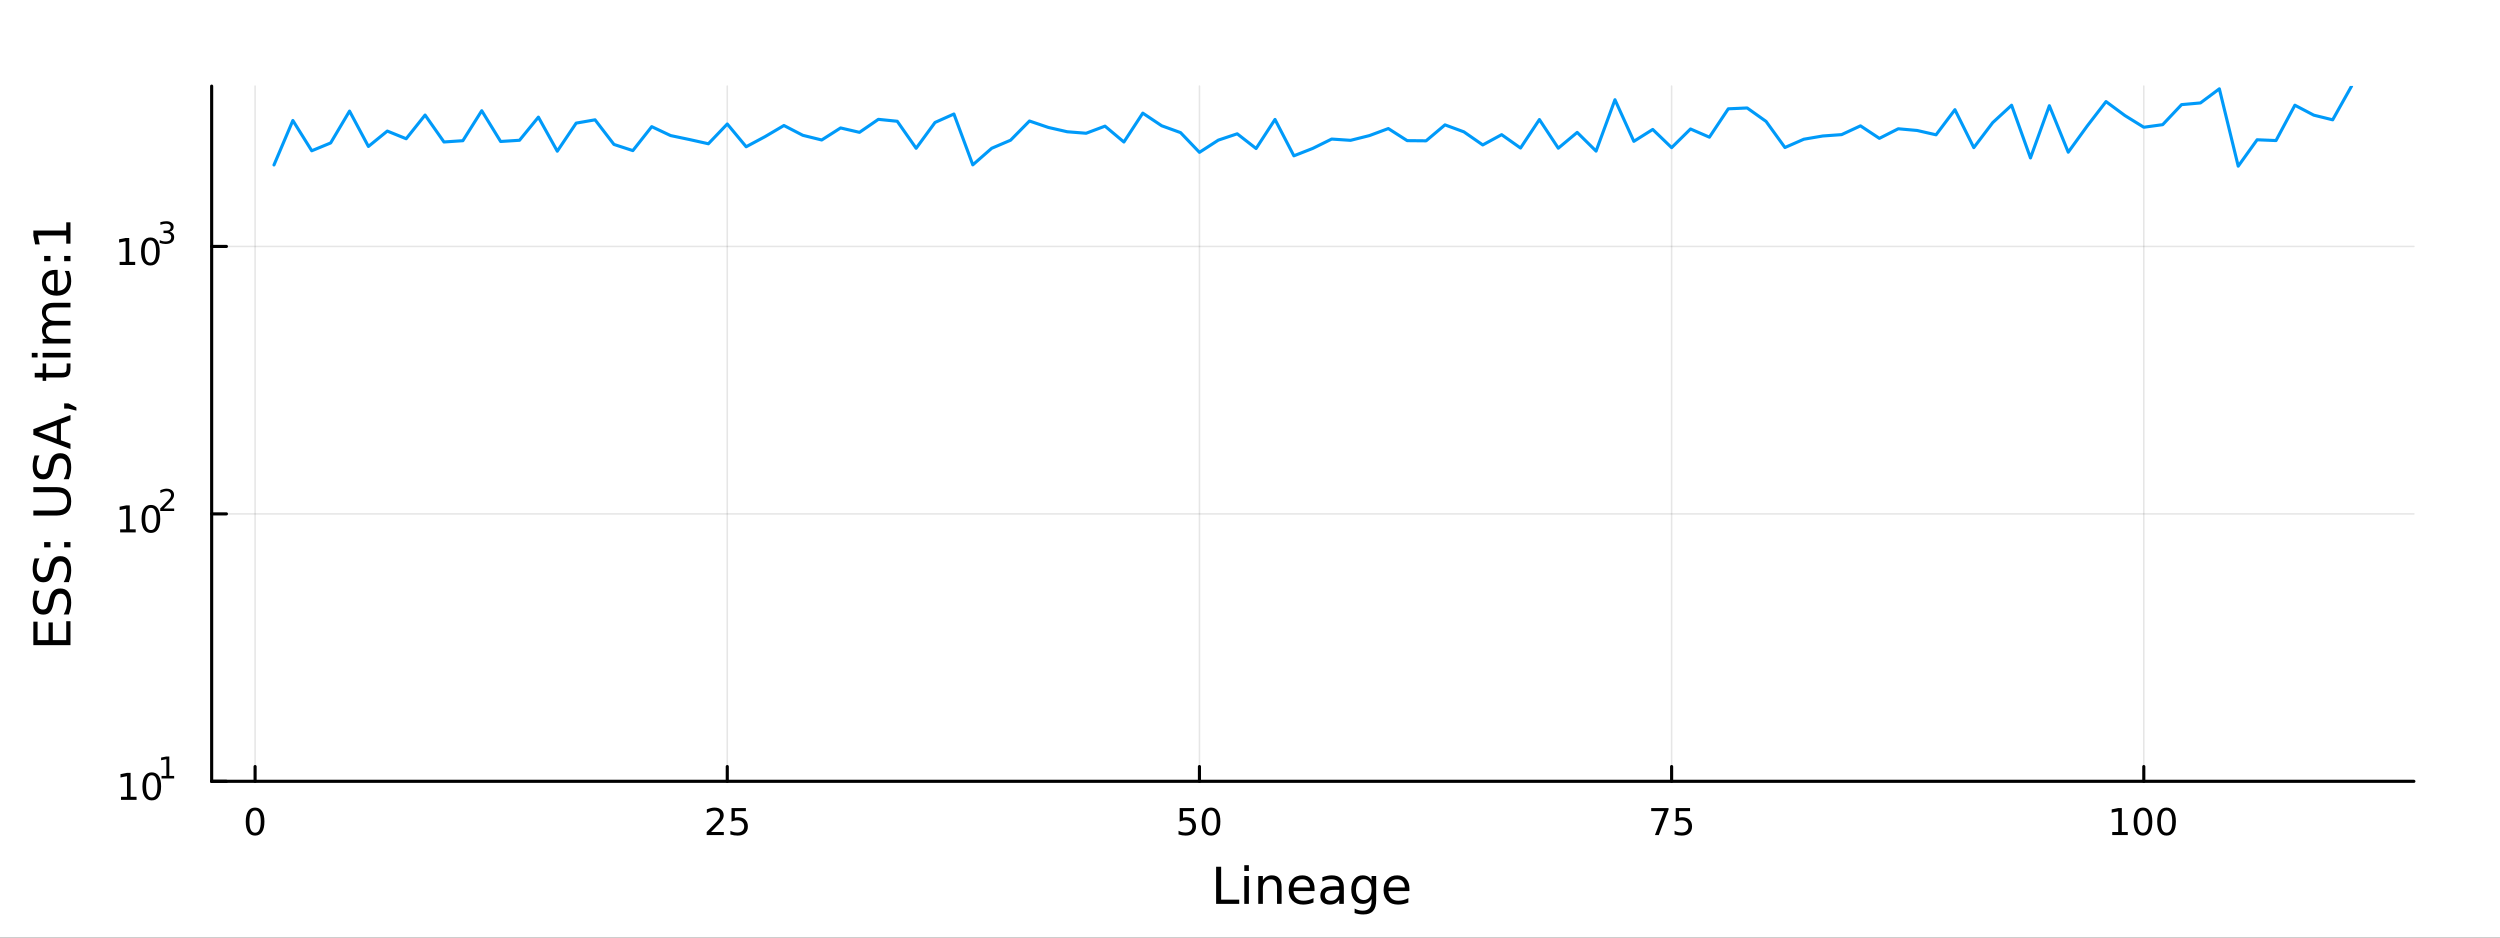 <?xml version="1.0" encoding="utf-8"?>
<svg xmlns="http://www.w3.org/2000/svg" xmlns:xlink="http://www.w3.org/1999/xlink" width="800" height="300" viewBox="0 0 3200 1200">
<rect x="0" y="0" width="3200" height="1200" fill="#333333" stroke="none"/>
<defs>
  <clipPath id="clip610">
    <rect x="0" y="0" width="3200" height="1200"/>
  </clipPath>
</defs>
<path clip-path="url(#clip610)" d="M0 1200 L3200 1200 L3200 0 L0 0  Z" fill="#ffffff" fill-rule="evenodd" fill-opacity="1"/>
<defs>
  <clipPath id="clip611">
    <rect x="640" y="0" width="2241" height="1200"/>
  </clipPath>
</defs>
<path clip-path="url(#clip610)" d="M270.918 1000.1 L3089.76 1000.1 L3089.76 110.236 L270.918 110.236  Z" fill="#ffffff" fill-rule="evenodd" fill-opacity="1"/>
<defs>
  <clipPath id="clip612">
    <rect x="270" y="110" width="2820" height="891"/>
  </clipPath>
</defs>
<polyline clip-path="url(#clip612)" style="stroke:#000000; stroke-linecap:round; stroke-linejoin:round; stroke-width:2; stroke-opacity:0.1; fill:none" points="326.521,1000.1 326.521,110.236 "/>
<polyline clip-path="url(#clip612)" style="stroke:#000000; stroke-linecap:round; stroke-linejoin:round; stroke-width:2; stroke-opacity:0.1; fill:none" points="930.905,1000.1 930.905,110.236 "/>
<polyline clip-path="url(#clip612)" style="stroke:#000000; stroke-linecap:round; stroke-linejoin:round; stroke-width:2; stroke-opacity:0.1; fill:none" points="1535.29,1000.1 1535.29,110.236 "/>
<polyline clip-path="url(#clip612)" style="stroke:#000000; stroke-linecap:round; stroke-linejoin:round; stroke-width:2; stroke-opacity:0.1; fill:none" points="2139.67,1000.1 2139.67,110.236 "/>
<polyline clip-path="url(#clip612)" style="stroke:#000000; stroke-linecap:round; stroke-linejoin:round; stroke-width:2; stroke-opacity:0.1; fill:none" points="2744.06,1000.1 2744.06,110.236 "/>
<polyline clip-path="url(#clip610)" style="stroke:#000000; stroke-linecap:round; stroke-linejoin:round; stroke-width:4; stroke-opacity:1; fill:none" points="270.918,1000.1 3089.76,1000.1 "/>
<polyline clip-path="url(#clip610)" style="stroke:#000000; stroke-linecap:round; stroke-linejoin:round; stroke-width:4; stroke-opacity:1; fill:none" points="326.521,1000.1 326.521,981.2 "/>
<polyline clip-path="url(#clip610)" style="stroke:#000000; stroke-linecap:round; stroke-linejoin:round; stroke-width:4; stroke-opacity:1; fill:none" points="930.905,1000.1 930.905,981.2 "/>
<polyline clip-path="url(#clip610)" style="stroke:#000000; stroke-linecap:round; stroke-linejoin:round; stroke-width:4; stroke-opacity:1; fill:none" points="1535.29,1000.1 1535.29,981.2 "/>
<polyline clip-path="url(#clip610)" style="stroke:#000000; stroke-linecap:round; stroke-linejoin:round; stroke-width:4; stroke-opacity:1; fill:none" points="2139.67,1000.1 2139.67,981.2 "/>
<polyline clip-path="url(#clip610)" style="stroke:#000000; stroke-linecap:round; stroke-linejoin:round; stroke-width:4; stroke-opacity:1; fill:none" points="2744.06,1000.1 2744.06,981.2 "/>
<path clip-path="url(#clip610)" d="M326.521 1037.42 Q322.91 1037.42 321.081 1040.98 Q319.276 1044.52 319.276 1051.65 Q319.276 1058.76 321.081 1062.32 Q322.91 1065.87 326.521 1065.87 Q330.155 1065.87 331.961 1062.32 Q333.789 1058.76 333.789 1051.65 Q333.789 1044.52 331.961 1040.98 Q330.155 1037.42 326.521 1037.42 M326.521 1033.71 Q332.331 1033.71 335.387 1038.32 Q338.465 1042.9 338.465 1051.65 Q338.465 1060.38 335.387 1064.99 Q332.331 1069.57 326.521 1069.57 Q320.711 1069.57 317.632 1064.99 Q314.577 1060.38 314.577 1051.65 Q314.577 1042.9 317.632 1038.32 Q320.711 1033.71 326.521 1033.71 Z" fill="#000000" fill-rule="nonzero" fill-opacity="1" /><path clip-path="url(#clip610)" d="M910.176 1064.96 L926.495 1064.96 L926.495 1068.9 L904.551 1068.9 L904.551 1064.96 Q907.213 1062.21 911.796 1057.58 Q916.403 1052.93 917.583 1051.58 Q919.828 1049.06 920.708 1047.32 Q921.611 1045.56 921.611 1043.87 Q921.611 1041.12 919.666 1039.38 Q917.745 1037.65 914.643 1037.65 Q912.444 1037.65 909.991 1038.41 Q907.56 1039.18 904.782 1040.73 L904.782 1036 Q907.606 1034.87 910.06 1034.29 Q912.514 1033.71 914.551 1033.71 Q919.921 1033.71 923.115 1036.4 Q926.31 1039.08 926.31 1043.57 Q926.31 1045.7 925.5 1047.62 Q924.713 1049.52 922.606 1052.12 Q922.028 1052.79 918.926 1056 Q915.824 1059.2 910.176 1064.96 Z" fill="#000000" fill-rule="nonzero" fill-opacity="1" /><path clip-path="url(#clip610)" d="M936.356 1034.34 L954.713 1034.34 L954.713 1038.27 L940.639 1038.27 L940.639 1046.75 Q941.657 1046.4 942.676 1046.24 Q943.694 1046.05 944.713 1046.05 Q950.5 1046.05 953.879 1049.22 Q957.259 1052.39 957.259 1057.81 Q957.259 1063.39 953.787 1066.49 Q950.314 1069.57 943.995 1069.57 Q941.819 1069.57 939.551 1069.2 Q937.305 1068.83 934.898 1068.09 L934.898 1063.39 Q936.981 1064.52 939.203 1065.08 Q941.426 1065.63 943.902 1065.63 Q947.907 1065.63 950.245 1063.53 Q952.583 1061.42 952.583 1057.81 Q952.583 1054.2 950.245 1052.09 Q947.907 1049.99 943.902 1049.99 Q942.027 1049.99 940.152 1050.4 Q938.301 1050.82 936.356 1051.7 L936.356 1034.34 Z" fill="#000000" fill-rule="nonzero" fill-opacity="1" /><path clip-path="url(#clip610)" d="M1509.99 1034.34 L1528.34 1034.34 L1528.34 1038.27 L1514.27 1038.27 L1514.27 1046.75 Q1515.29 1046.4 1516.31 1046.24 Q1517.33 1046.05 1518.34 1046.05 Q1524.13 1046.05 1527.51 1049.22 Q1530.89 1052.39 1530.89 1057.81 Q1530.89 1063.39 1527.42 1066.49 Q1523.95 1069.57 1517.63 1069.57 Q1515.45 1069.57 1513.18 1069.2 Q1510.94 1068.83 1508.53 1068.09 L1508.53 1063.39 Q1510.61 1064.52 1512.84 1065.08 Q1515.06 1065.63 1517.53 1065.63 Q1521.54 1065.63 1523.88 1063.53 Q1526.21 1061.42 1526.21 1057.81 Q1526.21 1054.2 1523.88 1052.09 Q1521.54 1049.99 1517.53 1049.99 Q1515.66 1049.99 1513.78 1050.4 Q1511.93 1050.82 1509.99 1051.7 L1509.99 1034.34 Z" fill="#000000" fill-rule="nonzero" fill-opacity="1" /><path clip-path="url(#clip610)" d="M1550.1 1037.42 Q1546.49 1037.42 1544.66 1040.98 Q1542.86 1044.52 1542.86 1051.65 Q1542.86 1058.76 1544.66 1062.32 Q1546.49 1065.87 1550.1 1065.87 Q1553.74 1065.87 1555.54 1062.32 Q1557.37 1058.76 1557.37 1051.65 Q1557.37 1044.52 1555.54 1040.98 Q1553.74 1037.42 1550.1 1037.42 M1550.1 1033.71 Q1555.91 1033.71 1558.97 1038.32 Q1562.05 1042.9 1562.05 1051.65 Q1562.05 1060.38 1558.97 1064.99 Q1555.91 1069.57 1550.1 1069.57 Q1544.29 1069.57 1541.21 1064.99 Q1538.16 1060.38 1538.16 1051.65 Q1538.16 1042.9 1541.21 1038.32 Q1544.29 1033.71 1550.1 1033.71 Z" fill="#000000" fill-rule="nonzero" fill-opacity="1" /><path clip-path="url(#clip610)" d="M2113.53 1034.34 L2135.75 1034.34 L2135.75 1036.33 L2123.2 1068.9 L2118.32 1068.9 L2130.12 1038.27 L2113.53 1038.27 L2113.53 1034.34 Z" fill="#000000" fill-rule="nonzero" fill-opacity="1" /><path clip-path="url(#clip610)" d="M2144.92 1034.34 L2163.27 1034.34 L2163.27 1038.27 L2149.2 1038.27 L2149.2 1046.75 Q2150.22 1046.4 2151.23 1046.24 Q2152.25 1046.05 2153.27 1046.05 Q2159.06 1046.05 2162.44 1049.22 Q2165.82 1052.39 2165.82 1057.81 Q2165.82 1063.39 2162.35 1066.49 Q2158.87 1069.57 2152.55 1069.57 Q2150.38 1069.57 2148.11 1069.2 Q2145.86 1068.83 2143.46 1068.09 L2143.46 1063.39 Q2145.54 1064.52 2147.76 1065.08 Q2149.98 1065.63 2152.46 1065.63 Q2156.47 1065.63 2158.8 1063.53 Q2161.14 1061.42 2161.14 1057.81 Q2161.14 1054.2 2158.8 1052.09 Q2156.47 1049.99 2152.46 1049.99 Q2150.59 1049.99 2148.71 1050.4 Q2146.86 1050.82 2144.92 1051.7 L2144.92 1034.34 Z" fill="#000000" fill-rule="nonzero" fill-opacity="1" /><path clip-path="url(#clip610)" d="M2703.66 1064.96 L2711.3 1064.96 L2711.3 1038.6 L2702.99 1040.26 L2702.99 1036 L2711.26 1034.34 L2715.93 1034.34 L2715.93 1064.96 L2723.57 1064.96 L2723.57 1068.9 L2703.66 1068.9 L2703.66 1064.96 Z" fill="#000000" fill-rule="nonzero" fill-opacity="1" /><path clip-path="url(#clip610)" d="M2743.01 1037.42 Q2739.4 1037.42 2737.57 1040.98 Q2735.77 1044.52 2735.77 1051.65 Q2735.77 1058.76 2737.57 1062.32 Q2739.4 1065.87 2743.01 1065.87 Q2746.65 1065.87 2748.45 1062.32 Q2750.28 1058.76 2750.28 1051.65 Q2750.28 1044.52 2748.45 1040.98 Q2746.65 1037.42 2743.01 1037.42 M2743.01 1033.71 Q2748.82 1033.71 2751.88 1038.32 Q2754.96 1042.9 2754.96 1051.65 Q2754.96 1060.38 2751.88 1064.99 Q2748.82 1069.57 2743.01 1069.57 Q2737.2 1069.57 2734.13 1064.99 Q2731.07 1060.38 2731.07 1051.65 Q2731.07 1042.9 2734.13 1038.32 Q2737.2 1033.71 2743.01 1033.71 Z" fill="#000000" fill-rule="nonzero" fill-opacity="1" /><path clip-path="url(#clip610)" d="M2773.18 1037.42 Q2769.57 1037.42 2767.74 1040.98 Q2765.93 1044.52 2765.93 1051.65 Q2765.93 1058.76 2767.74 1062.32 Q2769.57 1065.87 2773.18 1065.87 Q2776.81 1065.87 2778.62 1062.32 Q2780.44 1058.76 2780.44 1051.65 Q2780.44 1044.52 2778.62 1040.98 Q2776.81 1037.42 2773.18 1037.42 M2773.18 1033.71 Q2778.99 1033.71 2782.04 1038.32 Q2785.12 1042.9 2785.12 1051.65 Q2785.12 1060.38 2782.04 1064.99 Q2778.99 1069.57 2773.18 1069.57 Q2767.37 1069.57 2764.29 1064.99 Q2761.23 1060.38 2761.23 1051.65 Q2761.23 1042.9 2764.29 1038.32 Q2767.37 1033.71 2773.18 1033.71 Z" fill="#000000" fill-rule="nonzero" fill-opacity="1" /><path clip-path="url(#clip610)" d="M1556.64 1109.44 L1563.07 1109.44 L1563.07 1151.55 L1586.21 1151.55 L1586.21 1156.96 L1556.64 1156.96 L1556.64 1109.44 Z" fill="#000000" fill-rule="nonzero" fill-opacity="1" /><path clip-path="url(#clip610)" d="M1592.7 1121.31 L1598.56 1121.31 L1598.56 1156.96 L1592.7 1156.96 L1592.7 1121.31 M1592.7 1107.44 L1598.56 1107.44 L1598.56 1114.85 L1592.7 1114.85 L1592.7 1107.44 Z" fill="#000000" fill-rule="nonzero" fill-opacity="1" /><path clip-path="url(#clip610)" d="M1640.44 1135.45 L1640.44 1156.96 L1634.59 1156.96 L1634.59 1135.64 Q1634.59 1130.58 1632.61 1128.06 Q1630.64 1125.55 1626.69 1125.55 Q1621.95 1125.55 1619.21 1128.57 Q1616.48 1131.59 1616.48 1136.81 L1616.48 1156.96 L1610.59 1156.96 L1610.59 1121.31 L1616.48 1121.31 L1616.48 1126.85 Q1618.58 1123.64 1621.41 1122.05 Q1624.27 1120.45 1628 1120.45 Q1634.14 1120.45 1637.29 1124.27 Q1640.44 1128.06 1640.44 1135.45 Z" fill="#000000" fill-rule="nonzero" fill-opacity="1" /><path clip-path="url(#clip610)" d="M1682.62 1137.67 L1682.62 1140.54 L1655.69 1140.54 Q1656.07 1146.59 1659.32 1149.77 Q1662.6 1152.92 1668.42 1152.92 Q1671.79 1152.92 1674.95 1152.09 Q1678.13 1151.26 1681.25 1149.61 L1681.25 1155.15 Q1678.1 1156.48 1674.79 1157.18 Q1671.48 1157.88 1668.07 1157.88 Q1659.54 1157.88 1654.54 1152.92 Q1649.58 1147.95 1649.58 1139.49 Q1649.58 1130.74 1654.29 1125.61 Q1659.03 1120.45 1667.05 1120.45 Q1674.25 1120.45 1678.42 1125.1 Q1682.62 1129.72 1682.62 1137.67 M1676.76 1135.95 Q1676.7 1131.15 1674.05 1128.28 Q1671.44 1125.42 1667.12 1125.42 Q1662.21 1125.42 1659.25 1128.19 Q1656.33 1130.96 1655.88 1135.99 L1676.76 1135.95 Z" fill="#000000" fill-rule="nonzero" fill-opacity="1" /><path clip-path="url(#clip610)" d="M1708.43 1139.04 Q1701.33 1139.04 1698.59 1140.67 Q1695.86 1142.29 1695.86 1146.2 Q1695.86 1149.32 1697.89 1151.17 Q1699.96 1152.98 1703.5 1152.98 Q1708.37 1152.98 1711.29 1149.55 Q1714.25 1146.08 1714.25 1140.35 L1714.25 1139.04 L1708.43 1139.04 M1720.11 1136.62 L1720.11 1156.96 L1714.25 1156.96 L1714.25 1151.55 Q1712.25 1154.8 1709.26 1156.36 Q1706.27 1157.88 1701.94 1157.88 Q1696.46 1157.88 1693.22 1154.83 Q1690 1151.74 1690 1146.59 Q1690 1140.57 1694.01 1137.51 Q1698.05 1134.46 1706.04 1134.46 L1714.25 1134.46 L1714.25 1133.89 Q1714.25 1129.84 1711.58 1127.65 Q1708.94 1125.42 1704.13 1125.42 Q1701.08 1125.42 1698.18 1126.15 Q1695.28 1126.88 1692.61 1128.35 L1692.61 1122.94 Q1695.83 1121.7 1698.85 1121.09 Q1701.87 1120.45 1704.74 1120.45 Q1712.47 1120.45 1716.29 1124.46 Q1720.11 1128.48 1720.11 1136.62 Z" fill="#000000" fill-rule="nonzero" fill-opacity="1" /><path clip-path="url(#clip610)" d="M1755.63 1138.72 Q1755.63 1132.36 1752.99 1128.86 Q1750.38 1125.36 1745.64 1125.36 Q1740.93 1125.36 1738.28 1128.86 Q1735.67 1132.36 1735.67 1138.72 Q1735.67 1145.06 1738.28 1148.56 Q1740.93 1152.06 1745.64 1152.06 Q1750.38 1152.06 1752.99 1148.56 Q1755.63 1145.06 1755.63 1138.72 M1761.49 1152.54 Q1761.49 1161.64 1757.45 1166.06 Q1753.4 1170.52 1745.06 1170.52 Q1741.98 1170.52 1739.24 1170.04 Q1736.5 1169.6 1733.92 1168.64 L1733.92 1162.95 Q1736.5 1164.35 1739.02 1165.01 Q1741.53 1165.68 1744.14 1165.68 Q1749.9 1165.68 1752.77 1162.66 Q1755.63 1159.67 1755.63 1153.59 L1755.63 1150.69 Q1753.82 1153.84 1750.98 1155.4 Q1748.15 1156.96 1744.2 1156.96 Q1737.65 1156.96 1733.64 1151.96 Q1729.63 1146.97 1729.63 1138.72 Q1729.63 1130.45 1733.64 1125.45 Q1737.65 1120.45 1744.2 1120.45 Q1748.15 1120.45 1750.98 1122.01 Q1753.82 1123.57 1755.63 1126.72 L1755.63 1121.31 L1761.49 1121.31 L1761.49 1152.54 Z" fill="#000000" fill-rule="nonzero" fill-opacity="1" /><path clip-path="url(#clip610)" d="M1804.04 1137.67 L1804.04 1140.54 L1777.12 1140.54 Q1777.5 1146.59 1780.74 1149.77 Q1784.02 1152.92 1789.85 1152.92 Q1793.22 1152.92 1796.37 1152.09 Q1799.55 1151.26 1802.67 1149.61 L1802.67 1155.15 Q1799.52 1156.48 1796.21 1157.18 Q1792.9 1157.88 1789.5 1157.88 Q1780.97 1157.88 1775.97 1152.92 Q1771 1147.95 1771 1139.49 Q1771 1130.74 1775.71 1125.61 Q1780.46 1120.45 1788.48 1120.45 Q1795.67 1120.45 1799.84 1125.1 Q1804.04 1129.72 1804.04 1137.67 M1798.19 1135.95 Q1798.12 1131.15 1795.48 1128.28 Q1792.87 1125.42 1788.54 1125.42 Q1783.64 1125.42 1780.68 1128.19 Q1777.75 1130.96 1777.31 1135.99 L1798.19 1135.95 Z" fill="#000000" fill-rule="nonzero" fill-opacity="1" /><polyline clip-path="url(#clip612)" style="stroke:#000000; stroke-linecap:round; stroke-linejoin:round; stroke-width:2; stroke-opacity:0.1; fill:none" points="270.918,1000.1 3089.76,1000.1 "/>
<polyline clip-path="url(#clip612)" style="stroke:#000000; stroke-linecap:round; stroke-linejoin:round; stroke-width:2; stroke-opacity:0.1; fill:none" points="270.918,657.769 3089.76,657.769 "/>
<polyline clip-path="url(#clip612)" style="stroke:#000000; stroke-linecap:round; stroke-linejoin:round; stroke-width:2; stroke-opacity:0.1; fill:none" points="270.918,315.44 3089.76,315.44 "/>
<polyline clip-path="url(#clip610)" style="stroke:#000000; stroke-linecap:round; stroke-linejoin:round; stroke-width:4; stroke-opacity:1; fill:none" points="270.918,1000.1 270.918,110.236 "/>
<polyline clip-path="url(#clip610)" style="stroke:#000000; stroke-linecap:round; stroke-linejoin:round; stroke-width:4; stroke-opacity:1; fill:none" points="270.918,1000.1 289.815,1000.1 "/>
<polyline clip-path="url(#clip610)" style="stroke:#000000; stroke-linecap:round; stroke-linejoin:round; stroke-width:4; stroke-opacity:1; fill:none" points="270.918,657.769 289.815,657.769 "/>
<polyline clip-path="url(#clip610)" style="stroke:#000000; stroke-linecap:round; stroke-linejoin:round; stroke-width:4; stroke-opacity:1; fill:none" points="270.918,315.44 289.815,315.44 "/>
<path clip-path="url(#clip610)" d="M154.902 1019.89 L162.54 1019.89 L162.54 993.525 L154.23 995.191 L154.23 990.932 L162.494 989.265 L167.17 989.265 L167.17 1019.89 L174.809 1019.89 L174.809 1023.83 L154.902 1023.83 L154.902 1019.89 Z" fill="#000000" fill-rule="nonzero" fill-opacity="1" /><path clip-path="url(#clip610)" d="M194.253 992.344 Q190.642 992.344 188.813 995.909 Q187.008 999.45 187.008 1006.58 Q187.008 1013.69 188.813 1017.25 Q190.642 1020.79 194.253 1020.79 Q197.887 1020.79 199.693 1017.25 Q201.522 1013.69 201.522 1006.58 Q201.522 999.45 199.693 995.909 Q197.887 992.344 194.253 992.344 M194.253 988.64 Q200.063 988.64 203.119 993.247 Q206.198 997.83 206.198 1006.58 Q206.198 1015.31 203.119 1019.91 Q200.063 1024.5 194.253 1024.5 Q188.443 1024.5 185.364 1019.91 Q182.309 1015.31 182.309 1006.58 Q182.309 997.83 185.364 993.247 Q188.443 988.64 194.253 988.64 Z" fill="#000000" fill-rule="nonzero" fill-opacity="1" /><path clip-path="url(#clip610)" d="M206.743 993.218 L212.95 993.218 L212.95 971.796 L206.198 973.15 L206.198 969.689 L212.912 968.335 L216.711 968.335 L216.711 993.218 L222.918 993.218 L222.918 996.415 L206.743 996.415 L206.743 993.218 Z" fill="#000000" fill-rule="nonzero" fill-opacity="1" /><path clip-path="url(#clip610)" d="M153.792 677.561 L161.431 677.561 L161.431 651.195 L153.121 652.862 L153.121 648.603 L161.384 646.936 L166.06 646.936 L166.06 677.561 L173.699 677.561 L173.699 681.496 L153.792 681.496 L153.792 677.561 Z" fill="#000000" fill-rule="nonzero" fill-opacity="1" /><path clip-path="url(#clip610)" d="M193.143 650.015 Q189.532 650.015 187.704 653.58 Q185.898 657.121 185.898 664.251 Q185.898 671.357 187.704 674.922 Q189.532 678.464 193.143 678.464 Q196.778 678.464 198.583 674.922 Q200.412 671.357 200.412 664.251 Q200.412 657.121 198.583 653.58 Q196.778 650.015 193.143 650.015 M193.143 646.311 Q198.954 646.311 202.009 650.918 Q205.088 655.501 205.088 664.251 Q205.088 672.978 202.009 677.584 Q198.954 682.168 193.143 682.168 Q187.333 682.168 184.255 677.584 Q181.199 672.978 181.199 664.251 Q181.199 655.501 184.255 650.918 Q187.333 646.311 193.143 646.311 Z" fill="#000000" fill-rule="nonzero" fill-opacity="1" /><path clip-path="url(#clip610)" d="M209.658 650.889 L222.918 650.889 L222.918 654.086 L205.088 654.086 L205.088 650.889 Q207.251 648.65 210.975 644.889 Q214.717 641.108 215.677 640.018 Q217.501 637.968 218.216 636.557 Q218.949 635.128 218.949 633.755 Q218.949 631.517 217.369 630.106 Q215.808 628.695 213.288 628.695 Q211.501 628.695 209.508 629.316 Q207.533 629.937 205.276 631.197 L205.276 627.36 Q207.57 626.438 209.564 625.968 Q211.558 625.498 213.213 625.498 Q217.576 625.498 220.172 627.68 Q222.767 629.861 222.767 633.51 Q222.767 635.24 222.109 636.801 Q221.469 638.344 219.758 640.45 Q219.288 640.996 216.767 643.61 Q214.247 646.205 209.658 650.889 Z" fill="#000000" fill-rule="nonzero" fill-opacity="1" /><path clip-path="url(#clip610)" d="M153.134 335.232 L160.772 335.232 L160.772 308.866 L152.462 310.533 L152.462 306.274 L160.726 304.607 L165.402 304.607 L165.402 335.232 L173.041 335.232 L173.041 339.167 L153.134 339.167 L153.134 335.232 Z" fill="#000000" fill-rule="nonzero" fill-opacity="1" /><path clip-path="url(#clip610)" d="M192.485 307.686 Q188.874 307.686 187.045 311.251 Q185.24 314.792 185.24 321.922 Q185.24 329.028 187.045 332.593 Q188.874 336.135 192.485 336.135 Q196.119 336.135 197.925 332.593 Q199.754 329.028 199.754 321.922 Q199.754 314.792 197.925 311.251 Q196.119 307.686 192.485 307.686 M192.485 303.982 Q198.295 303.982 201.351 308.589 Q204.43 313.172 204.43 321.922 Q204.43 330.649 201.351 335.255 Q198.295 339.838 192.485 339.838 Q186.675 339.838 183.596 335.255 Q180.541 330.649 180.541 321.922 Q180.541 313.172 183.596 308.589 Q186.675 303.982 192.485 303.982 Z" fill="#000000" fill-rule="nonzero" fill-opacity="1" /><path clip-path="url(#clip610)" d="M217.125 296.616 Q219.852 297.2 221.375 299.043 Q222.918 300.886 222.918 303.594 Q222.918 307.751 220.059 310.026 Q217.2 312.302 211.934 312.302 Q210.166 312.302 208.285 311.945 Q206.423 311.606 204.43 310.91 L204.43 307.243 Q206.009 308.164 207.89 308.635 Q209.771 309.105 211.821 309.105 Q215.395 309.105 217.256 307.694 Q219.137 306.284 219.137 303.594 Q219.137 301.112 217.388 299.72 Q215.658 298.309 212.555 298.309 L209.282 298.309 L209.282 295.187 L212.705 295.187 Q215.507 295.187 216.993 294.077 Q218.479 292.949 218.479 290.843 Q218.479 288.68 216.937 287.532 Q215.413 286.366 212.555 286.366 Q210.994 286.366 209.207 286.705 Q207.42 287.043 205.276 287.758 L205.276 284.373 Q207.439 283.771 209.32 283.47 Q211.219 283.169 212.893 283.169 Q217.219 283.169 219.739 285.144 Q222.259 287.1 222.259 290.448 Q222.259 292.78 220.924 294.397 Q219.589 295.996 217.125 296.616 Z" fill="#000000" fill-rule="nonzero" fill-opacity="1" /><path clip-path="url(#clip610)" d="M42.686 825.789 L42.686 795.743 L48.097 795.743 L48.097 819.36 L62.165 819.36 L62.165 796.73 L67.576 796.73 L67.576 819.36 L84.795 819.36 L84.795 795.17 L90.206 795.17 L90.206 825.789 L42.686 825.789 Z" fill="#000000" fill-rule="nonzero" fill-opacity="1" /><path clip-path="url(#clip610)" d="M44.246 756.116 L50.516 756.116 Q48.766 759.777 47.906 763.023 Q47.047 766.27 47.047 769.293 Q47.047 774.545 49.084 777.41 Q51.121 780.242 54.877 780.242 Q58.028 780.242 59.651 778.365 Q61.242 776.455 62.229 771.171 L63.025 767.288 Q64.393 760.095 67.863 756.689 Q71.3 753.252 77.093 753.252 Q84 753.252 87.564 757.899 Q91.129 762.514 91.129 771.458 Q91.129 774.832 90.365 778.651 Q89.602 782.439 88.106 786.513 L81.485 786.513 Q83.681 782.598 84.795 778.842 Q85.909 775.086 85.909 771.458 Q85.909 765.951 83.745 762.96 Q81.581 759.968 77.57 759.968 Q74.069 759.968 72.096 762.132 Q70.123 764.265 69.136 769.166 L68.372 773.081 Q66.94 780.274 63.884 783.489 Q60.828 786.704 55.386 786.704 Q49.084 786.704 45.455 782.279 Q41.827 777.823 41.827 770.025 Q41.827 766.683 42.432 763.214 Q43.036 759.745 44.246 756.116 Z" fill="#000000" fill-rule="nonzero" fill-opacity="1" /><path clip-path="url(#clip610)" d="M44.246 714.739 L50.516 714.739 Q48.766 718.4 47.906 721.646 Q47.047 724.893 47.047 727.916 Q47.047 733.168 49.084 736.033 Q51.121 738.865 54.877 738.865 Q58.028 738.865 59.651 736.987 Q61.242 735.078 62.229 729.794 L63.025 725.911 Q64.393 718.718 67.863 715.312 Q71.3 711.875 77.093 711.875 Q84 711.875 87.564 716.522 Q91.129 721.137 91.129 730.081 Q91.129 733.454 90.365 737.274 Q89.602 741.062 88.106 745.136 L81.485 745.136 Q83.681 741.221 84.795 737.465 Q85.909 733.709 85.909 730.081 Q85.909 724.574 83.745 721.582 Q81.581 718.591 77.57 718.591 Q74.069 718.591 72.096 720.755 Q70.123 722.887 69.136 727.789 L68.372 731.704 Q66.94 738.897 63.884 742.112 Q60.828 745.327 55.386 745.327 Q49.084 745.327 45.455 740.902 Q41.827 736.446 41.827 728.648 Q41.827 725.306 42.432 721.837 Q43.036 718.368 44.246 714.739 Z" fill="#000000" fill-rule="nonzero" fill-opacity="1" /><path clip-path="url(#clip610)" d="M82.122 700.607 L82.122 693.892 L90.206 693.892 L90.206 700.607 L82.122 700.607 M56.5 700.607 L56.5 693.892 L64.584 693.892 L64.584 700.607 L56.5 700.607 Z" fill="#000000" fill-rule="nonzero" fill-opacity="1" /><path clip-path="url(#clip610)" d="M42.686 659.899 L42.686 653.438 L71.555 653.438 Q79.194 653.438 82.567 650.668 Q85.909 647.899 85.909 641.693 Q85.909 635.518 82.567 632.749 Q79.194 629.98 71.555 629.98 L42.686 629.98 L42.686 623.519 L72.35 623.519 Q81.644 623.519 86.387 628.134 Q91.129 632.717 91.129 641.693 Q91.129 650.7 86.387 655.315 Q81.644 659.899 72.35 659.899 L42.686 659.899 Z" fill="#000000" fill-rule="nonzero" fill-opacity="1" /><path clip-path="url(#clip610)" d="M44.246 582.969 L50.516 582.969 Q48.766 586.629 47.906 589.876 Q47.047 593.122 47.047 596.146 Q47.047 601.398 49.084 604.262 Q51.121 607.095 54.877 607.095 Q58.028 607.095 59.651 605.217 Q61.242 603.308 62.229 598.024 L63.025 594.141 Q64.393 586.948 67.863 583.542 Q71.3 580.105 77.093 580.105 Q84 580.105 87.564 584.752 Q91.129 589.367 91.129 598.311 Q91.129 601.684 90.365 605.504 Q89.602 609.291 88.106 613.365 L81.485 613.365 Q83.681 609.451 84.795 605.695 Q85.909 601.939 85.909 598.311 Q85.909 592.804 83.745 589.812 Q81.581 586.82 77.57 586.82 Q74.069 586.82 72.096 588.985 Q70.123 591.117 69.136 596.019 L68.372 599.934 Q66.94 607.127 63.884 610.342 Q60.828 613.556 55.386 613.556 Q49.084 613.556 45.455 609.132 Q41.827 604.676 41.827 596.878 Q41.827 593.536 42.432 590.067 Q43.036 586.598 44.246 582.969 Z" fill="#000000" fill-rule="nonzero" fill-opacity="1" /><path clip-path="url(#clip610)" d="M49.02 552.987 L72.669 561.708 L72.669 544.234 L49.02 552.987 M42.686 556.615 L42.686 549.326 L90.206 531.216 L90.206 537.9 L78.016 542.229 L78.016 563.649 L90.206 567.978 L90.206 574.757 L42.686 556.615 Z" fill="#000000" fill-rule="nonzero" fill-opacity="1" /><path clip-path="url(#clip610)" d="M82.122 523.036 L82.122 516.32 L87.596 516.32 L97.781 521.54 L97.781 525.646 L87.596 523.036 L82.122 523.036 Z" fill="#000000" fill-rule="nonzero" fill-opacity="1" /><path clip-path="url(#clip610)" d="M44.437 477.298 L54.558 477.298 L54.558 465.235 L59.11 465.235 L59.11 477.298 L78.462 477.298 Q82.822 477.298 84.063 476.121 Q85.305 474.911 85.305 471.251 L85.305 465.235 L90.206 465.235 L90.206 471.251 Q90.206 478.031 87.692 480.609 Q85.145 483.187 78.462 483.187 L59.11 483.187 L59.11 487.484 L54.558 487.484 L54.558 483.187 L44.437 483.187 L44.437 477.298 Z" fill="#000000" fill-rule="nonzero" fill-opacity="1" /><path clip-path="url(#clip610)" d="M54.558 457.533 L54.558 451.676 L90.206 451.676 L90.206 457.533 L54.558 457.533 M40.681 457.533 L40.681 451.676 L48.097 451.676 L48.097 457.533 L40.681 457.533 Z" fill="#000000" fill-rule="nonzero" fill-opacity="1" /><path clip-path="url(#clip610)" d="M61.401 411.668 Q57.455 409.472 55.577 406.416 Q53.699 403.361 53.699 399.223 Q53.699 393.653 57.614 390.629 Q61.497 387.606 68.69 387.606 L90.206 387.606 L90.206 393.494 L68.881 393.494 Q63.757 393.494 61.274 395.308 Q58.791 397.122 58.791 400.846 Q58.791 405.398 61.815 408.04 Q64.839 410.681 70.059 410.681 L90.206 410.681 L90.206 416.57 L68.881 416.57 Q63.725 416.57 61.274 418.384 Q58.791 420.198 58.791 423.986 Q58.791 428.473 61.847 431.115 Q64.871 433.757 70.059 433.757 L90.206 433.757 L90.206 439.645 L54.558 439.645 L54.558 433.757 L60.096 433.757 Q56.818 431.752 55.259 428.951 Q53.699 426.15 53.699 422.299 Q53.699 418.416 55.672 415.71 Q57.646 412.973 61.401 411.668 Z" fill="#000000" fill-rule="nonzero" fill-opacity="1" /><path clip-path="url(#clip610)" d="M70.918 345.433 L73.783 345.433 L73.783 372.36 Q79.83 371.978 83.013 368.731 Q86.164 365.453 86.164 359.628 Q86.164 356.255 85.337 353.104 Q84.509 349.921 82.854 346.801 L88.392 346.801 Q89.729 349.953 90.429 353.263 Q91.129 356.573 91.129 359.978 Q91.129 368.509 86.164 373.506 Q81.199 378.471 72.732 378.471 Q63.98 378.471 58.855 373.76 Q53.699 369.018 53.699 360.997 Q53.699 353.804 58.346 349.634 Q62.961 345.433 70.918 345.433 M69.2 351.289 Q64.393 351.353 61.529 353.995 Q58.664 356.605 58.664 360.933 Q58.664 365.835 61.433 368.795 Q64.202 371.723 69.231 372.169 L69.2 351.289 Z" fill="#000000" fill-rule="nonzero" fill-opacity="1" /><path clip-path="url(#clip610)" d="M82.122 334.325 L82.122 327.609 L90.206 327.609 L90.206 334.325 L82.122 334.325 M56.5 334.325 L56.5 327.609 L64.584 327.609 L64.584 334.325 L56.5 334.325 Z" fill="#000000" fill-rule="nonzero" fill-opacity="1" /><path clip-path="url(#clip610)" d="M84.795 311.917 L84.795 301.414 L48.543 301.414 L50.834 312.84 L44.978 312.84 L42.686 301.478 L42.686 295.048 L84.795 295.048 L84.795 284.545 L90.206 284.545 L90.206 311.917 L84.795 311.917 Z" fill="#000000" fill-rule="nonzero" fill-opacity="1" /><polyline clip-path="url(#clip612)" style="stroke:#009af9; stroke-linecap:round; stroke-linejoin:round; stroke-width:4; stroke-opacity:1; fill:none" points="350.696,211.139 374.872,154.243 399.047,192.988 423.222,182.984 447.398,142.204 471.573,187.46 495.748,167.763 519.924,177.585 544.099,147.272 568.274,181.725 592.45,180.102 616.625,141.721 640.801,181.094 664.976,179.551 689.151,149.933 713.327,193.52 737.502,157.591 761.677,153.376 785.853,184.87 810.028,192.777 834.203,162.119 858.379,173.528 882.554,178.62 906.729,184.016 930.905,158.721 955.08,187.841 979.255,174.89 1003.43,160.643 1027.61,173.197 1051.78,179.181 1075.96,163.768 1100.13,169.389 1124.31,152.762 1148.48,155.219 1172.66,189.803 1196.83,156.743 1221.01,145.942 1245.18,211.002 1269.36,189.817 1293.54,179.461 1317.71,154.89 1341.89,163.123 1366.06,168.653 1390.24,170.562 1414.41,161.462 1438.59,181.773 1462.76,144.818 1486.94,160.958 1511.11,169.746 1535.29,194.983 1559.46,179.367 1583.64,171.271 1607.81,190.078 1631.99,152.885 1656.17,199.445 1680.34,189.95 1704.52,178 1728.69,179.623 1752.87,173.553 1777.04,164.566 1801.22,180.028 1825.39,180.254 1849.57,159.841 1873.74,168.754 1897.92,185.527 1922.09,172.366 1946.27,189.472 1970.44,153.016 1994.62,189.684 2018.8,169.487 2042.97,193.404 2067.15,127.659 2091.32,180.893 2115.5,165.691 2139.67,188.982 2163.85,165.099 2188.02,175.584 2212.2,139.287 2236.37,138.2 2260.55,155.385 2284.72,188.82 2308.9,178.205 2333.08,174.069 2357.25,172.316 2381.43,161.084 2405.6,177.095 2429.78,164.832 2453.95,167.008 2478.13,172.556 2502.3,140.409 2526.48,188.963 2550.65,156.985 2574.83,134.704 2599,202.144 2623.18,135.313 2647.35,194.79 2671.53,161.413 2695.71,130.03 2719.88,147.898 2744.06,162.868 2768.23,159.563 2792.41,133.924 2816.58,131.762 2840.76,113.702 2864.93,212.687 2889.11,178.914 2913.28,179.907 2937.46,134.686 2961.63,147.398 2985.81,153.367 3009.99,110.236 "/>
</svg>

